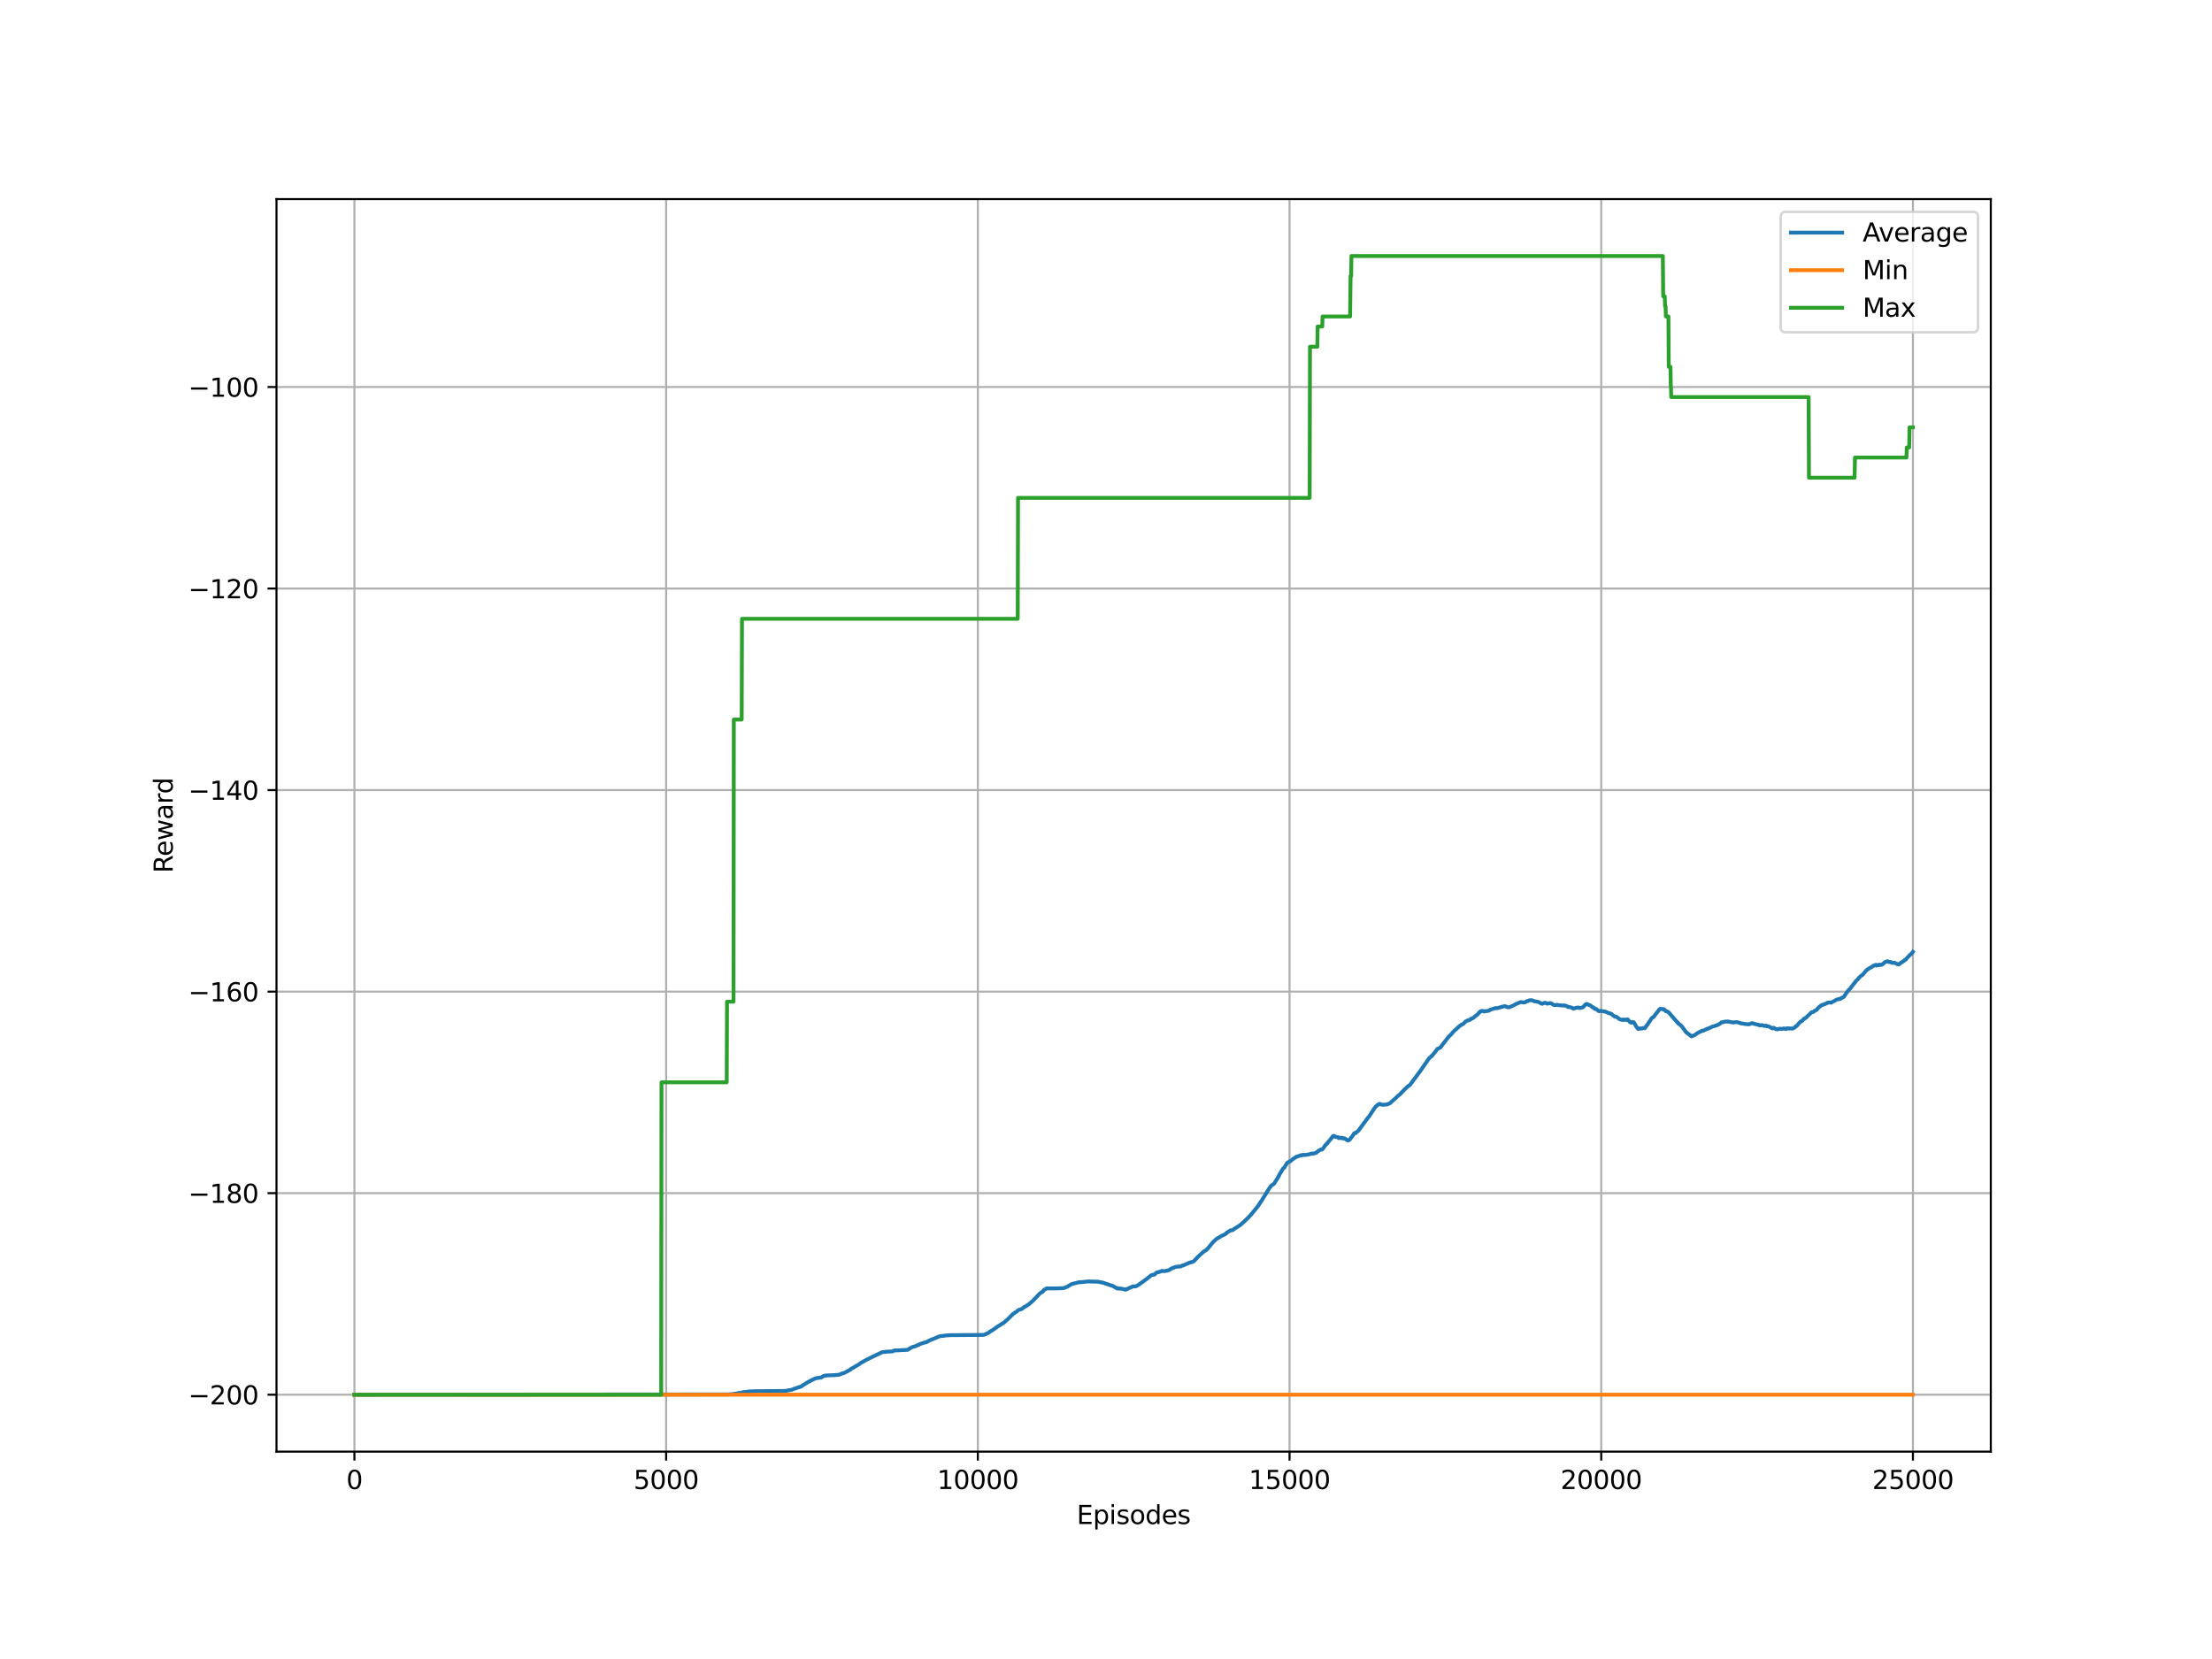 <?xml version="1.0" encoding="utf-8" standalone="no"?>
<!DOCTYPE svg PUBLIC "-//W3C//DTD SVG 1.1//EN"
  "http://www.w3.org/Graphics/SVG/1.1/DTD/svg11.dtd">
<svg xmlns:xlink="http://www.w3.org/1999/xlink" width="864pt" height="648pt" viewBox="0 0 864 648" xmlns="http://www.w3.org/2000/svg" version="1.1">
 <defs>
  <style type="text/css">*{stroke-linejoin: round; stroke-linecap: butt}</style>
 </defs>
 <g id="figure_1">
  <g id="patch_1">
   <path d="M 0 648 
L 864 648 
L 864 0 
L 0 0 
z
" style="fill: #ffffff"/>
  </g>
  <g id="axes_1">
   <g id="patch_2">
    <path d="M 108 567 
L 777.6 567 
L 777.6 77.76 
L 108 77.76 
z
" style="fill: #ffffff"/>
   </g>
   <g id="matplotlib.axis_1">
    <g id="xtick_1">
     <g id="line2d_1">
      <path d="M 138.436 567 
L 138.436 77.76 
" clip-path="url(#pa50f0a9730)" style="fill: none; stroke: #b0b0b0; stroke-width: 0.8; stroke-linecap: square"/>
     </g>
     <g id="line2d_2">
      <defs>
       <path id="m2ca35c71bc" d="M 0 0 
L 0 3.5 
" style="stroke: #000000; stroke-width: 0.8"/>
      </defs>
      <g>
       <use xlink:href="#m2ca35c71bc" x="138.436" y="567" style="stroke: #000000; stroke-width: 0.8"/>
      </g>
     </g>
     <g id="text_1">
      <!-- 0 -->
      <g transform="translate(135.255 581.598)scale(0.1 -0.1)">
       <defs>
        <path id="DejaVuSans-30" d="M 2034 4250 
Q 1547 4250 1301 3770 
Q 1056 3291 1056 2328 
Q 1056 1369 1301 889 
Q 1547 409 2034 409 
Q 2525 409 2770 889 
Q 3016 1369 3016 2328 
Q 3016 3291 2770 3770 
Q 2525 4250 2034 4250 
z
M 2034 4750 
Q 2819 4750 3233 4129 
Q 3647 3509 3647 2328 
Q 3647 1150 3233 529 
Q 2819 -91 2034 -91 
Q 1250 -91 836 529 
Q 422 1150 422 2328 
Q 422 3509 836 4129 
Q 1250 4750 2034 4750 
z
" transform="scale(0.016)"/>
       </defs>
       <use xlink:href="#DejaVuSans-30"/>
      </g>
     </g>
    </g>
    <g id="xtick_2">
     <g id="line2d_3">
      <path d="M 260.187 567 
L 260.187 77.76 
" clip-path="url(#pa50f0a9730)" style="fill: none; stroke: #b0b0b0; stroke-width: 0.8; stroke-linecap: square"/>
     </g>
     <g id="line2d_4">
      <g>
       <use xlink:href="#m2ca35c71bc" x="260.187" y="567" style="stroke: #000000; stroke-width: 0.8"/>
      </g>
     </g>
     <g id="text_2">
      <!-- 5000 -->
      <g transform="translate(247.462 581.598)scale(0.1 -0.1)">
       <defs>
        <path id="DejaVuSans-35" d="M 691 4666 
L 3169 4666 
L 3169 4134 
L 1269 4134 
L 1269 2991 
Q 1406 3038 1543 3061 
Q 1681 3084 1819 3084 
Q 2600 3084 3056 2656 
Q 3513 2228 3513 1497 
Q 3513 744 3044 326 
Q 2575 -91 1722 -91 
Q 1428 -91 1123 -41 
Q 819 9 494 109 
L 494 744 
Q 775 591 1075 516 
Q 1375 441 1709 441 
Q 2250 441 2565 725 
Q 2881 1009 2881 1497 
Q 2881 1984 2565 2268 
Q 2250 2553 1709 2553 
Q 1456 2553 1204 2497 
Q 953 2441 691 2322 
L 691 4666 
z
" transform="scale(0.016)"/>
       </defs>
       <use xlink:href="#DejaVuSans-35"/>
       <use xlink:href="#DejaVuSans-30" x="63.623"/>
       <use xlink:href="#DejaVuSans-30" x="127.246"/>
       <use xlink:href="#DejaVuSans-30" x="190.869"/>
      </g>
     </g>
    </g>
    <g id="xtick_3">
     <g id="line2d_5">
      <path d="M 381.937 567 
L 381.937 77.76 
" clip-path="url(#pa50f0a9730)" style="fill: none; stroke: #b0b0b0; stroke-width: 0.8; stroke-linecap: square"/>
     </g>
     <g id="line2d_6">
      <g>
       <use xlink:href="#m2ca35c71bc" x="381.937" y="567" style="stroke: #000000; stroke-width: 0.8"/>
      </g>
     </g>
     <g id="text_3">
      <!-- 10000 -->
      <g transform="translate(366.031 581.598)scale(0.1 -0.1)">
       <defs>
        <path id="DejaVuSans-31" d="M 794 531 
L 1825 531 
L 1825 4091 
L 703 3866 
L 703 4441 
L 1819 4666 
L 2450 4666 
L 2450 531 
L 3481 531 
L 3481 0 
L 794 0 
L 794 531 
z
" transform="scale(0.016)"/>
       </defs>
       <use xlink:href="#DejaVuSans-31"/>
       <use xlink:href="#DejaVuSans-30" x="63.623"/>
       <use xlink:href="#DejaVuSans-30" x="127.246"/>
       <use xlink:href="#DejaVuSans-30" x="190.869"/>
       <use xlink:href="#DejaVuSans-30" x="254.492"/>
      </g>
     </g>
    </g>
    <g id="xtick_4">
     <g id="line2d_7">
      <path d="M 503.687 567 
L 503.687 77.76 
" clip-path="url(#pa50f0a9730)" style="fill: none; stroke: #b0b0b0; stroke-width: 0.8; stroke-linecap: square"/>
     </g>
     <g id="line2d_8">
      <g>
       <use xlink:href="#m2ca35c71bc" x="503.687" y="567" style="stroke: #000000; stroke-width: 0.8"/>
      </g>
     </g>
     <g id="text_4">
      <!-- 15000 -->
      <g transform="translate(487.781 581.598)scale(0.1 -0.1)">
       <use xlink:href="#DejaVuSans-31"/>
       <use xlink:href="#DejaVuSans-35" x="63.623"/>
       <use xlink:href="#DejaVuSans-30" x="127.246"/>
       <use xlink:href="#DejaVuSans-30" x="190.869"/>
       <use xlink:href="#DejaVuSans-30" x="254.492"/>
      </g>
     </g>
    </g>
    <g id="xtick_5">
     <g id="line2d_9">
      <path d="M 625.438 567 
L 625.438 77.76 
" clip-path="url(#pa50f0a9730)" style="fill: none; stroke: #b0b0b0; stroke-width: 0.8; stroke-linecap: square"/>
     </g>
     <g id="line2d_10">
      <g>
       <use xlink:href="#m2ca35c71bc" x="625.438" y="567" style="stroke: #000000; stroke-width: 0.8"/>
      </g>
     </g>
     <g id="text_5">
      <!-- 20000 -->
      <g transform="translate(609.531 581.598)scale(0.1 -0.1)">
       <defs>
        <path id="DejaVuSans-32" d="M 1228 531 
L 3431 531 
L 3431 0 
L 469 0 
L 469 531 
Q 828 903 1448 1529 
Q 2069 2156 2228 2338 
Q 2531 2678 2651 2914 
Q 2772 3150 2772 3378 
Q 2772 3750 2511 3984 
Q 2250 4219 1831 4219 
Q 1534 4219 1204 4116 
Q 875 4013 500 3803 
L 500 4441 
Q 881 4594 1212 4672 
Q 1544 4750 1819 4750 
Q 2544 4750 2975 4387 
Q 3406 4025 3406 3419 
Q 3406 3131 3298 2873 
Q 3191 2616 2906 2266 
Q 2828 2175 2409 1742 
Q 1991 1309 1228 531 
z
" transform="scale(0.016)"/>
       </defs>
       <use xlink:href="#DejaVuSans-32"/>
       <use xlink:href="#DejaVuSans-30" x="63.623"/>
       <use xlink:href="#DejaVuSans-30" x="127.246"/>
       <use xlink:href="#DejaVuSans-30" x="190.869"/>
       <use xlink:href="#DejaVuSans-30" x="254.492"/>
      </g>
     </g>
    </g>
    <g id="xtick_6">
     <g id="line2d_11">
      <path d="M 747.188 567 
L 747.188 77.76 
" clip-path="url(#pa50f0a9730)" style="fill: none; stroke: #b0b0b0; stroke-width: 0.8; stroke-linecap: square"/>
     </g>
     <g id="line2d_12">
      <g>
       <use xlink:href="#m2ca35c71bc" x="747.188" y="567" style="stroke: #000000; stroke-width: 0.8"/>
      </g>
     </g>
     <g id="text_6">
      <!-- 25000 -->
      <g transform="translate(731.282 581.598)scale(0.1 -0.1)">
       <use xlink:href="#DejaVuSans-32"/>
       <use xlink:href="#DejaVuSans-35" x="63.623"/>
       <use xlink:href="#DejaVuSans-30" x="127.246"/>
       <use xlink:href="#DejaVuSans-30" x="190.869"/>
       <use xlink:href="#DejaVuSans-30" x="254.492"/>
      </g>
     </g>
    </g>
    <g id="text_7">
     <!-- Episodes -->
     <g transform="translate(420.558 595.277)scale(0.1 -0.1)">
      <defs>
       <path id="DejaVuSans-45" d="M 628 4666 
L 3578 4666 
L 3578 4134 
L 1259 4134 
L 1259 2753 
L 3481 2753 
L 3481 2222 
L 1259 2222 
L 1259 531 
L 3634 531 
L 3634 0 
L 628 0 
L 628 4666 
z
" transform="scale(0.016)"/>
       <path id="DejaVuSans-70" d="M 1159 525 
L 1159 -1331 
L 581 -1331 
L 581 3500 
L 1159 3500 
L 1159 2969 
Q 1341 3281 1617 3432 
Q 1894 3584 2278 3584 
Q 2916 3584 3314 3078 
Q 3713 2572 3713 1747 
Q 3713 922 3314 415 
Q 2916 -91 2278 -91 
Q 1894 -91 1617 61 
Q 1341 213 1159 525 
z
M 3116 1747 
Q 3116 2381 2855 2742 
Q 2594 3103 2138 3103 
Q 1681 3103 1420 2742 
Q 1159 2381 1159 1747 
Q 1159 1113 1420 752 
Q 1681 391 2138 391 
Q 2594 391 2855 752 
Q 3116 1113 3116 1747 
z
" transform="scale(0.016)"/>
       <path id="DejaVuSans-69" d="M 603 3500 
L 1178 3500 
L 1178 0 
L 603 0 
L 603 3500 
z
M 603 4863 
L 1178 4863 
L 1178 4134 
L 603 4134 
L 603 4863 
z
" transform="scale(0.016)"/>
       <path id="DejaVuSans-73" d="M 2834 3397 
L 2834 2853 
Q 2591 2978 2328 3040 
Q 2066 3103 1784 3103 
Q 1356 3103 1142 2972 
Q 928 2841 928 2578 
Q 928 2378 1081 2264 
Q 1234 2150 1697 2047 
L 1894 2003 
Q 2506 1872 2764 1633 
Q 3022 1394 3022 966 
Q 3022 478 2636 193 
Q 2250 -91 1575 -91 
Q 1294 -91 989 -36 
Q 684 19 347 128 
L 347 722 
Q 666 556 975 473 
Q 1284 391 1588 391 
Q 1994 391 2212 530 
Q 2431 669 2431 922 
Q 2431 1156 2273 1281 
Q 2116 1406 1581 1522 
L 1381 1569 
Q 847 1681 609 1914 
Q 372 2147 372 2553 
Q 372 3047 722 3315 
Q 1072 3584 1716 3584 
Q 2034 3584 2315 3537 
Q 2597 3491 2834 3397 
z
" transform="scale(0.016)"/>
       <path id="DejaVuSans-6f" d="M 1959 3097 
Q 1497 3097 1228 2736 
Q 959 2375 959 1747 
Q 959 1119 1226 758 
Q 1494 397 1959 397 
Q 2419 397 2687 759 
Q 2956 1122 2956 1747 
Q 2956 2369 2687 2733 
Q 2419 3097 1959 3097 
z
M 1959 3584 
Q 2709 3584 3137 3096 
Q 3566 2609 3566 1747 
Q 3566 888 3137 398 
Q 2709 -91 1959 -91 
Q 1206 -91 779 398 
Q 353 888 353 1747 
Q 353 2609 779 3096 
Q 1206 3584 1959 3584 
z
" transform="scale(0.016)"/>
       <path id="DejaVuSans-64" d="M 2906 2969 
L 2906 4863 
L 3481 4863 
L 3481 0 
L 2906 0 
L 2906 525 
Q 2725 213 2448 61 
Q 2172 -91 1784 -91 
Q 1150 -91 751 415 
Q 353 922 353 1747 
Q 353 2572 751 3078 
Q 1150 3584 1784 3584 
Q 2172 3584 2448 3432 
Q 2725 3281 2906 2969 
z
M 947 1747 
Q 947 1113 1208 752 
Q 1469 391 1925 391 
Q 2381 391 2643 752 
Q 2906 1113 2906 1747 
Q 2906 2381 2643 2742 
Q 2381 3103 1925 3103 
Q 1469 3103 1208 2742 
Q 947 2381 947 1747 
z
" transform="scale(0.016)"/>
       <path id="DejaVuSans-65" d="M 3597 1894 
L 3597 1613 
L 953 1613 
Q 991 1019 1311 708 
Q 1631 397 2203 397 
Q 2534 397 2845 478 
Q 3156 559 3463 722 
L 3463 178 
Q 3153 47 2828 -22 
Q 2503 -91 2169 -91 
Q 1331 -91 842 396 
Q 353 884 353 1716 
Q 353 2575 817 3079 
Q 1281 3584 2069 3584 
Q 2775 3584 3186 3129 
Q 3597 2675 3597 1894 
z
M 3022 2063 
Q 3016 2534 2758 2815 
Q 2500 3097 2075 3097 
Q 1594 3097 1305 2825 
Q 1016 2553 972 2059 
L 3022 2063 
z
" transform="scale(0.016)"/>
      </defs>
      <use xlink:href="#DejaVuSans-45"/>
      <use xlink:href="#DejaVuSans-70" x="63.184"/>
      <use xlink:href="#DejaVuSans-69" x="126.66"/>
      <use xlink:href="#DejaVuSans-73" x="154.443"/>
      <use xlink:href="#DejaVuSans-6f" x="206.543"/>
      <use xlink:href="#DejaVuSans-64" x="267.725"/>
      <use xlink:href="#DejaVuSans-65" x="331.201"/>
      <use xlink:href="#DejaVuSans-73" x="392.725"/>
     </g>
    </g>
   </g>
   <g id="matplotlib.axis_2">
    <g id="ytick_1">
     <g id="line2d_13">
      <path d="M 108 544.762 
L 777.6 544.762 
" clip-path="url(#pa50f0a9730)" style="fill: none; stroke: #b0b0b0; stroke-width: 0.8; stroke-linecap: square"/>
     </g>
     <g id="line2d_14">
      <defs>
       <path id="m32d22eb189" d="M 0 0 
L -3.5 0 
" style="stroke: #000000; stroke-width: 0.8"/>
      </defs>
      <g>
       <use xlink:href="#m32d22eb189" x="108" y="544.762" style="stroke: #000000; stroke-width: 0.8"/>
      </g>
     </g>
     <g id="text_8">
      <!-- −200 -->
      <g transform="translate(73.533 548.561)scale(0.1 -0.1)">
       <defs>
        <path id="DejaVuSans-2212" d="M 678 2272 
L 4684 2272 
L 4684 1741 
L 678 1741 
L 678 2272 
z
" transform="scale(0.016)"/>
       </defs>
       <use xlink:href="#DejaVuSans-2212"/>
       <use xlink:href="#DejaVuSans-32" x="83.789"/>
       <use xlink:href="#DejaVuSans-30" x="147.412"/>
       <use xlink:href="#DejaVuSans-30" x="211.035"/>
      </g>
     </g>
    </g>
    <g id="ytick_2">
     <g id="line2d_15">
      <path d="M 108 466.043 
L 777.6 466.043 
" clip-path="url(#pa50f0a9730)" style="fill: none; stroke: #b0b0b0; stroke-width: 0.8; stroke-linecap: square"/>
     </g>
     <g id="line2d_16">
      <g>
       <use xlink:href="#m32d22eb189" x="108" y="466.043" style="stroke: #000000; stroke-width: 0.8"/>
      </g>
     </g>
     <g id="text_9">
      <!-- −180 -->
      <g transform="translate(73.533 469.842)scale(0.1 -0.1)">
       <defs>
        <path id="DejaVuSans-38" d="M 2034 2216 
Q 1584 2216 1326 1975 
Q 1069 1734 1069 1313 
Q 1069 891 1326 650 
Q 1584 409 2034 409 
Q 2484 409 2743 651 
Q 3003 894 3003 1313 
Q 3003 1734 2745 1975 
Q 2488 2216 2034 2216 
z
M 1403 2484 
Q 997 2584 770 2862 
Q 544 3141 544 3541 
Q 544 4100 942 4425 
Q 1341 4750 2034 4750 
Q 2731 4750 3128 4425 
Q 3525 4100 3525 3541 
Q 3525 3141 3298 2862 
Q 3072 2584 2669 2484 
Q 3125 2378 3379 2068 
Q 3634 1759 3634 1313 
Q 3634 634 3220 271 
Q 2806 -91 2034 -91 
Q 1263 -91 848 271 
Q 434 634 434 1313 
Q 434 1759 690 2068 
Q 947 2378 1403 2484 
z
M 1172 3481 
Q 1172 3119 1398 2916 
Q 1625 2713 2034 2713 
Q 2441 2713 2670 2916 
Q 2900 3119 2900 3481 
Q 2900 3844 2670 4047 
Q 2441 4250 2034 4250 
Q 1625 4250 1398 4047 
Q 1172 3844 1172 3481 
z
" transform="scale(0.016)"/>
       </defs>
       <use xlink:href="#DejaVuSans-2212"/>
       <use xlink:href="#DejaVuSans-31" x="83.789"/>
       <use xlink:href="#DejaVuSans-38" x="147.412"/>
       <use xlink:href="#DejaVuSans-30" x="211.035"/>
      </g>
     </g>
    </g>
    <g id="ytick_3">
     <g id="line2d_17">
      <path d="M 108 387.323 
L 777.6 387.323 
" clip-path="url(#pa50f0a9730)" style="fill: none; stroke: #b0b0b0; stroke-width: 0.8; stroke-linecap: square"/>
     </g>
     <g id="line2d_18">
      <g>
       <use xlink:href="#m32d22eb189" x="108" y="387.323" style="stroke: #000000; stroke-width: 0.8"/>
      </g>
     </g>
     <g id="text_10">
      <!-- −160 -->
      <g transform="translate(73.533 391.123)scale(0.1 -0.1)">
       <defs>
        <path id="DejaVuSans-36" d="M 2113 2584 
Q 1688 2584 1439 2293 
Q 1191 2003 1191 1497 
Q 1191 994 1439 701 
Q 1688 409 2113 409 
Q 2538 409 2786 701 
Q 3034 994 3034 1497 
Q 3034 2003 2786 2293 
Q 2538 2584 2113 2584 
z
M 3366 4563 
L 3366 3988 
Q 3128 4100 2886 4159 
Q 2644 4219 2406 4219 
Q 1781 4219 1451 3797 
Q 1122 3375 1075 2522 
Q 1259 2794 1537 2939 
Q 1816 3084 2150 3084 
Q 2853 3084 3261 2657 
Q 3669 2231 3669 1497 
Q 3669 778 3244 343 
Q 2819 -91 2113 -91 
Q 1303 -91 875 529 
Q 447 1150 447 2328 
Q 447 3434 972 4092 
Q 1497 4750 2381 4750 
Q 2619 4750 2861 4703 
Q 3103 4656 3366 4563 
z
" transform="scale(0.016)"/>
       </defs>
       <use xlink:href="#DejaVuSans-2212"/>
       <use xlink:href="#DejaVuSans-31" x="83.789"/>
       <use xlink:href="#DejaVuSans-36" x="147.412"/>
       <use xlink:href="#DejaVuSans-30" x="211.035"/>
      </g>
     </g>
    </g>
    <g id="ytick_4">
     <g id="line2d_19">
      <path d="M 108 308.604 
L 777.6 308.604 
" clip-path="url(#pa50f0a9730)" style="fill: none; stroke: #b0b0b0; stroke-width: 0.8; stroke-linecap: square"/>
     </g>
     <g id="line2d_20">
      <g>
       <use xlink:href="#m32d22eb189" x="108" y="308.604" style="stroke: #000000; stroke-width: 0.8"/>
      </g>
     </g>
     <g id="text_11">
      <!-- −140 -->
      <g transform="translate(73.533 312.403)scale(0.1 -0.1)">
       <defs>
        <path id="DejaVuSans-34" d="M 2419 4116 
L 825 1625 
L 2419 1625 
L 2419 4116 
z
M 2253 4666 
L 3047 4666 
L 3047 1625 
L 3713 1625 
L 3713 1100 
L 3047 1100 
L 3047 0 
L 2419 0 
L 2419 1100 
L 313 1100 
L 313 1709 
L 2253 4666 
z
" transform="scale(0.016)"/>
       </defs>
       <use xlink:href="#DejaVuSans-2212"/>
       <use xlink:href="#DejaVuSans-31" x="83.789"/>
       <use xlink:href="#DejaVuSans-34" x="147.412"/>
       <use xlink:href="#DejaVuSans-30" x="211.035"/>
      </g>
     </g>
    </g>
    <g id="ytick_5">
     <g id="line2d_21">
      <path d="M 108 229.885 
L 777.6 229.885 
" clip-path="url(#pa50f0a9730)" style="fill: none; stroke: #b0b0b0; stroke-width: 0.8; stroke-linecap: square"/>
     </g>
     <g id="line2d_22">
      <g>
       <use xlink:href="#m32d22eb189" x="108" y="229.885" style="stroke: #000000; stroke-width: 0.8"/>
      </g>
     </g>
     <g id="text_12">
      <!-- −120 -->
      <g transform="translate(73.533 233.684)scale(0.1 -0.1)">
       <use xlink:href="#DejaVuSans-2212"/>
       <use xlink:href="#DejaVuSans-31" x="83.789"/>
       <use xlink:href="#DejaVuSans-32" x="147.412"/>
       <use xlink:href="#DejaVuSans-30" x="211.035"/>
      </g>
     </g>
    </g>
    <g id="ytick_6">
     <g id="line2d_23">
      <path d="M 108 151.166 
L 777.6 151.166 
" clip-path="url(#pa50f0a9730)" style="fill: none; stroke: #b0b0b0; stroke-width: 0.8; stroke-linecap: square"/>
     </g>
     <g id="line2d_24">
      <g>
       <use xlink:href="#m32d22eb189" x="108" y="151.166" style="stroke: #000000; stroke-width: 0.8"/>
      </g>
     </g>
     <g id="text_13">
      <!-- −100 -->
      <g transform="translate(73.533 154.965)scale(0.1 -0.1)">
       <use xlink:href="#DejaVuSans-2212"/>
       <use xlink:href="#DejaVuSans-31" x="83.789"/>
       <use xlink:href="#DejaVuSans-30" x="147.412"/>
       <use xlink:href="#DejaVuSans-30" x="211.035"/>
      </g>
     </g>
    </g>
    <g id="text_14">
     <!-- Reward -->
     <g transform="translate(67.453 341.001)rotate(-90)scale(0.1 -0.1)">
      <defs>
       <path id="DejaVuSans-52" d="M 2841 2188 
Q 3044 2119 3236 1894 
Q 3428 1669 3622 1275 
L 4263 0 
L 3584 0 
L 2988 1197 
Q 2756 1666 2539 1819 
Q 2322 1972 1947 1972 
L 1259 1972 
L 1259 0 
L 628 0 
L 628 4666 
L 2053 4666 
Q 2853 4666 3247 4331 
Q 3641 3997 3641 3322 
Q 3641 2881 3436 2590 
Q 3231 2300 2841 2188 
z
M 1259 4147 
L 1259 2491 
L 2053 2491 
Q 2509 2491 2742 2702 
Q 2975 2913 2975 3322 
Q 2975 3731 2742 3939 
Q 2509 4147 2053 4147 
L 1259 4147 
z
" transform="scale(0.016)"/>
       <path id="DejaVuSans-77" d="M 269 3500 
L 844 3500 
L 1563 769 
L 2278 3500 
L 2956 3500 
L 3675 769 
L 4391 3500 
L 4966 3500 
L 4050 0 
L 3372 0 
L 2619 2869 
L 1863 0 
L 1184 0 
L 269 3500 
z
" transform="scale(0.016)"/>
       <path id="DejaVuSans-61" d="M 2194 1759 
Q 1497 1759 1228 1600 
Q 959 1441 959 1056 
Q 959 750 1161 570 
Q 1363 391 1709 391 
Q 2188 391 2477 730 
Q 2766 1069 2766 1631 
L 2766 1759 
L 2194 1759 
z
M 3341 1997 
L 3341 0 
L 2766 0 
L 2766 531 
Q 2569 213 2275 61 
Q 1981 -91 1556 -91 
Q 1019 -91 701 211 
Q 384 513 384 1019 
Q 384 1609 779 1909 
Q 1175 2209 1959 2209 
L 2766 2209 
L 2766 2266 
Q 2766 2663 2505 2880 
Q 2244 3097 1772 3097 
Q 1472 3097 1187 3025 
Q 903 2953 641 2809 
L 641 3341 
Q 956 3463 1253 3523 
Q 1550 3584 1831 3584 
Q 2591 3584 2966 3190 
Q 3341 2797 3341 1997 
z
" transform="scale(0.016)"/>
       <path id="DejaVuSans-72" d="M 2631 2963 
Q 2534 3019 2420 3045 
Q 2306 3072 2169 3072 
Q 1681 3072 1420 2755 
Q 1159 2438 1159 1844 
L 1159 0 
L 581 0 
L 581 3500 
L 1159 3500 
L 1159 2956 
Q 1341 3275 1631 3429 
Q 1922 3584 2338 3584 
Q 2397 3584 2469 3576 
Q 2541 3569 2628 3553 
L 2631 2963 
z
" transform="scale(0.016)"/>
      </defs>
      <use xlink:href="#DejaVuSans-52"/>
      <use xlink:href="#DejaVuSans-65" x="64.982"/>
      <use xlink:href="#DejaVuSans-77" x="126.506"/>
      <use xlink:href="#DejaVuSans-61" x="208.293"/>
      <use xlink:href="#DejaVuSans-72" x="269.572"/>
      <use xlink:href="#DejaVuSans-64" x="308.936"/>
     </g>
    </g>
   </g>
   <g id="line2d_25">
    <path d="M 138.436 544.762 
L 284.634 544.655 
L 284.78 544.624 
L 286.509 544.517 
L 286.655 544.422 
L 287.727 544.329 
L 287.921 544.249 
L 288.287 544.156 
L 288.481 544.112 
L 289.626 544.019 
L 289.967 543.831 
L 290.624 543.746 
L 290.795 543.718 
L 292.037 543.615 
L 292.28 543.52 
L 294.277 543.417 
L 294.569 543.406 
L 306.379 543.307 
L 306.549 543.283 
L 307.45 543.184 
L 307.694 543.084 
L 308.57 542.973 
L 308.765 542.915 
L 309.276 542.826 
L 309.496 542.741 
L 309.739 542.636 
L 310.007 542.505 
L 310.372 542.398 
L 310.591 542.342 
L 311.127 542.17 
L 311.322 542.097 
L 311.468 542.013 
L 311.663 541.948 
L 312.125 541.8 
L 312.271 541.77 
L 312.661 541.667 
L 312.929 541.549 
L 313.099 541.441 
L 313.854 540.917 
L 314.049 540.814 
L 314.317 540.626 
L 314.463 540.542 
L 314.731 540.378 
L 314.926 540.291 
L 315.218 540.055 
L 315.388 539.962 
L 315.705 539.766 
L 315.973 539.666 
L 316.241 539.503 
L 316.508 539.397 
L 316.874 539.177 
L 316.995 539.078 
L 317.239 538.975 
L 317.482 538.89 
L 317.726 538.76 
L 318.7 538.316 
L 319.698 538.208 
L 319.893 538.156 
L 320.77 538.052 
L 321.038 537.87 
L 321.938 537.361 
L 322.839 537.258 
L 323.01 537.234 
L 326.005 537.126 
L 326.151 537.097 
L 327.49 537.004 
L 327.661 536.963 
L 328.075 536.855 
L 328.83 536.535 
L 329.097 536.381 
L 329.657 536.293 
L 329.852 536.204 
L 330.096 536.109 
L 330.583 535.782 
L 330.899 535.675 
L 331.411 535.393 
L 331.776 535.131 
L 332.019 535.039 
L 332.579 534.561 
L 332.945 534.415 
L 333.164 534.295 
L 333.31 534.208 
L 333.651 534 
L 333.894 533.86 
L 334.211 533.621 
L 334.479 533.522 
L 335.014 533.174 
L 335.234 533.072 
L 335.453 532.955 
L 335.769 532.736 
L 336.11 532.432 
L 336.232 532.345 
L 336.573 532.125 
L 336.938 532.021 
L 337.401 531.686 
L 337.644 531.589 
L 338.107 531.306 
L 338.326 531.18 
L 339.836 530.428 
L 343.975 528.445 
L 344.292 528.277 
L 344.633 528.172 
L 344.828 528.114 
L 345.923 528.016 
L 346.094 527.964 
L 348.626 527.864 
L 348.943 527.667 
L 349.064 527.558 
L 349.235 527.499 
L 351.719 527.396 
L 351.889 527.367 
L 354.421 527.256 
L 354.641 527.176 
L 355.298 526.734 
L 355.542 526.63 
L 355.882 526.379 
L 356.102 526.29 
L 356.345 526.166 
L 356.759 526.059 
L 356.954 525.988 
L 357.343 525.895 
L 357.514 525.843 
L 357.733 525.762 
L 357.879 525.694 
L 358.269 525.47 
L 358.683 525.367 
L 359.048 525.11 
L 359.316 524.977 
L 359.681 524.867 
L 359.876 524.798 
L 360.168 524.696 
L 361.045 524.414 
L 361.726 524.303 
L 362.481 523.882 
L 362.725 523.748 
L 362.92 523.66 
L 363.187 523.526 
L 363.407 523.444 
L 363.65 523.294 
L 363.869 523.187 
L 364.405 523.058 
L 364.575 522.947 
L 365.452 522.607 
L 365.744 522.496 
L 366.475 522.137 
L 366.645 522.072 
L 367.059 521.965 
L 367.327 521.886 
L 367.863 521.841 
L 368.861 521.732 
L 369.129 521.643 
L 370.809 521.54 
L 370.979 521.514 
L 384.153 521.406 
L 384.981 521.144 
L 385.151 521.008 
L 385.419 520.926 
L 385.711 520.728 
L 386.003 520.63 
L 386.223 520.512 
L 386.783 520.038 
L 387.245 519.82 
L 387.684 519.544 
L 388.098 519.254 
L 388.292 519.126 
L 388.585 518.946 
L 388.779 518.792 
L 389.242 518.444 
L 389.437 518.306 
L 389.778 518.029 
L 390.167 517.871 
L 390.435 517.675 
L 390.606 517.59 
L 390.947 517.33 
L 391.093 517.255 
L 391.336 517.067 
L 391.75 516.865 
L 392.115 516.613 
L 392.261 516.516 
L 392.773 515.992 
L 392.895 515.899 
L 393.308 515.573 
L 393.455 515.457 
L 395.768 513.143 
L 396.011 513.054 
L 396.523 512.618 
L 396.742 512.518 
L 396.985 512.385 
L 397.083 512.316 
L 397.253 512.211 
L 397.643 511.794 
L 397.813 511.708 
L 398.032 511.604 
L 398.471 511.5 
L 398.641 511.42 
L 398.933 511.341 
L 399.104 511.231 
L 399.347 511.122 
L 399.761 510.717 
L 399.956 510.636 
L 400.151 510.443 
L 400.394 510.341 
L 400.638 510.244 
L 401.636 509.573 
L 401.831 509.48 
L 402.805 508.626 
L 402.975 508.468 
L 403.268 508.235 
L 403.389 508.138 
L 403.56 507.953 
L 403.706 507.783 
L 404.558 506.909 
L 404.656 506.822 
L 405.8 505.574 
L 405.971 505.423 
L 406.141 505.259 
L 406.263 505.119 
L 406.677 504.842 
L 406.798 504.825 
L 407.285 504.538 
L 407.602 504.051 
L 407.651 503.995 
L 407.821 503.817 
L 407.967 503.724 
L 408.211 503.6 
L 408.479 503.5 
L 408.771 503.241 
L 411.474 503.244 
L 411.644 503.3 
L 411.815 503.255 
L 411.936 503.26 
L 412.082 503.213 
L 412.472 503.263 
L 412.74 503.25 
L 415.467 503.142 
L 416.928 502.564 
L 417.342 502.294 
L 418.243 501.752 
L 418.389 501.661 
L 418.633 501.565 
L 418.998 501.462 
L 419.217 501.413 
L 419.582 501.302 
L 420.118 501.163 
L 420.532 501.073 
L 420.727 501.006 
L 421.141 500.905 
L 421.433 500.841 
L 423.113 500.733 
L 423.819 500.64 
L 424.842 500.541 
L 425.061 500.526 
L 428.981 500.629 
L 429.176 500.68 
L 429.541 500.788 
L 429.736 500.832 
L 430.442 500.919 
L 430.613 500.974 
L 431.124 501.099 
L 431.319 501.153 
L 431.514 501.254 
L 431.83 501.36 
L 432.122 501.466 
L 432.342 501.522 
L 432.877 501.69 
L 433.072 501.762 
L 433.218 501.846 
L 433.413 501.911 
L 433.876 502.059 
L 434.022 502.09 
L 434.411 502.185 
L 434.679 502.302 
L 434.85 502.409 
L 436.481 503.331 
L 436.652 503.24 
L 437.26 503.348 
L 437.358 503.4 
L 437.382 503.363 
L 437.601 503.248 
L 437.991 503.359 
L 438.794 503.514 
L 439.014 503.591 
L 439.525 503.746 
L 439.695 503.745 
L 439.89 503.535 
L 440.158 503.55 
L 440.353 503.502 
L 441.059 503.071 
L 441.546 502.931 
L 441.716 502.804 
L 442.033 502.712 
L 442.179 502.575 
L 442.301 502.569 
L 442.423 502.496 
L 442.52 502.439 
L 442.544 502.462 
L 442.617 502.496 
L 442.642 502.445 
L 443.08 502.445 
L 443.543 502.473 
L 443.786 502.353 
L 443.908 502.311 
L 444.273 502.101 
L 444.614 501.906 
L 444.809 501.793 
L 445.272 501.428 
L 445.734 501.1 
L 446.343 500.696 
L 446.757 500.37 
L 447.049 500.144 
L 447.633 499.739 
L 447.999 499.467 
L 448.656 498.922 
L 448.802 498.829 
L 449.119 498.564 
L 449.508 498.195 
L 449.703 498.145 
L 449.995 498.044 
L 450.336 497.918 
L 450.702 497.895 
L 450.848 497.884 
L 451.018 497.804 
L 451.262 497.478 
L 451.822 497.046 
L 451.895 497.072 
L 451.919 497.047 
L 452.138 496.946 
L 452.674 496.875 
L 452.844 496.75 
L 452.869 496.778 
L 453.697 496.49 
L 453.891 496.384 
L 454.062 496.428 
L 454.719 496.505 
L 455.474 496.39 
L 455.62 496.353 
L 456.132 496.202 
L 456.302 496.153 
L 456.424 496.136 
L 456.716 496.053 
L 456.984 495.862 
L 457.057 495.81 
L 457.203 495.683 
L 457.325 495.637 
L 457.52 495.454 
L 457.641 495.481 
L 457.861 495.392 
L 457.958 495.311 
L 458.055 495.255 
L 458.08 495.275 
L 459.175 494.832 
L 460.734 494.672 
L 460.929 494.726 
L 461.367 494.571 
L 461.878 494.262 
L 462.024 494.285 
L 462.122 494.269 
L 462.146 494.293 
L 462.268 494.26 
L 463.12 493.825 
L 463.339 493.738 
L 463.778 493.619 
L 464.045 493.436 
L 464.24 493.357 
L 464.484 493.234 
L 464.63 493.218 
L 464.849 493.124 
L 465.166 493.042 
L 465.36 492.966 
L 465.506 492.938 
L 465.628 492.959 
L 465.847 492.855 
L 466.042 492.769 
L 466.237 492.642 
L 466.334 492.588 
L 467.795 491.051 
L 468.672 490.204 
L 469.329 489.597 
L 469.475 489.491 
L 470.206 488.809 
L 470.571 488.615 
L 470.717 488.549 
L 471.107 488.307 
L 471.643 487.785 
L 472.13 487.235 
L 473.42 485.624 
L 473.566 485.47 
L 474.126 484.85 
L 474.443 484.62 
L 475.003 484.028 
L 475.271 483.878 
L 475.563 483.632 
L 475.855 483.523 
L 477.073 482.771 
L 477.194 482.711 
L 477.365 482.63 
L 478.339 482.181 
L 478.509 482.101 
L 478.558 482.092 
L 478.582 482.055 
L 479.483 481.259 
L 479.508 481.311 
L 480.652 480.553 
L 480.798 480.569 
L 481.407 480.503 
L 481.577 480.405 
L 481.967 480.102 
L 482.259 479.919 
L 482.503 479.737 
L 483.136 479.31 
L 483.306 479.238 
L 483.477 479.138 
L 484.475 478.464 
L 484.816 478.15 
L 484.938 478.029 
L 485.23 477.774 
L 485.352 477.713 
L 485.547 477.512 
L 485.741 477.37 
L 487.129 476.02 
L 487.543 475.583 
L 487.689 475.527 
L 487.933 475.216 
L 488.322 474.788 
L 488.542 474.557 
L 491.196 471.329 
L 491.439 470.996 
L 492.438 469.432 
L 492.584 469.309 
L 495.36 464.801 
L 496.114 463.657 
L 496.699 462.971 
L 496.918 462.838 
L 497.162 462.735 
L 497.575 462.357 
L 497.722 462.261 
L 498.062 461.678 
L 498.379 461.181 
L 498.696 460.703 
L 499.085 460.064 
L 499.402 459.522 
L 500.035 458.275 
L 500.157 458.135 
L 500.619 457.312 
L 500.741 457.183 
L 501.179 456.397 
L 501.447 456.277 
L 501.666 456.056 
L 501.788 455.864 
L 502.202 455.101 
L 502.324 454.963 
L 502.689 454.273 
L 503.687 453.636 
L 504.004 453.529 
L 504.393 453.244 
L 504.856 452.84 
L 505.27 452.556 
L 505.514 452.379 
L 505.708 452.275 
L 506.001 452.051 
L 506.171 451.979 
L 506.341 451.891 
L 506.561 451.727 
L 506.585 451.753 
L 507.072 451.64 
L 507.267 451.539 
L 507.876 451.376 
L 508.022 451.227 
L 508.046 451.25 
L 508.265 451.218 
L 508.46 451.31 
L 508.484 451.28 
L 508.825 451.11 
L 508.971 451.082 
L 509.117 451.078 
L 509.19 451.069 
L 509.215 451.088 
L 509.507 451.15 
L 509.629 451.155 
L 511.09 450.937 
L 511.82 450.709 
L 511.991 450.667 
L 512.21 450.673 
L 512.332 450.662 
L 512.453 450.557 
L 512.624 450.515 
L 512.843 450.597 
L 513.013 450.584 
L 513.184 450.559 
L 513.354 450.533 
L 513.525 450.42 
L 514.085 450.301 
L 514.328 450.024 
L 515.57 449.146 
L 515.595 449.18 
L 515.765 449.113 
L 515.984 448.987 
L 516.155 449.053 
L 516.471 448.961 
L 517.031 448.257 
L 517.153 448.057 
L 517.299 447.804 
L 517.348 447.821 
L 517.591 447.405 
L 517.664 447.386 
L 517.932 447.015 
L 518.054 446.951 
L 518.224 446.723 
L 518.249 446.751 
L 518.419 446.639 
L 518.443 446.658 
L 518.492 446.564 
L 518.663 446.271 
L 518.906 445.922 
L 519.637 445.122 
L 519.856 444.765 
L 519.88 444.796 
L 519.953 444.711 
L 520.44 444.008 
L 520.562 443.954 
L 520.659 443.764 
L 520.781 443.713 
L 520.976 443.796 
L 521 443.756 
L 521.049 443.66 
L 521.098 443.723 
L 521.439 444 
L 521.536 444.034 
L 521.56 444.006 
L 521.706 443.951 
L 521.731 444.006 
L 521.877 444.108 
L 522.096 444.171 
L 522.242 444.166 
L 522.51 444.186 
L 522.559 444.176 
L 522.583 444.238 
L 522.924 444.496 
L 523.046 444.571 
L 523.46 444.414 
L 523.557 444.359 
L 523.581 444.398 
L 523.8 444.517 
L 523.922 444.451 
L 524.117 444.58 
L 524.263 444.397 
L 524.287 444.429 
L 524.848 444.752 
L 524.994 444.614 
L 525.018 444.627 
L 525.14 444.631 
L 525.31 444.766 
L 525.408 444.83 
L 525.578 444.908 
L 525.675 444.898 
L 525.846 445.134 
L 525.87 445.117 
L 526.333 445.434 
L 526.674 445.487 
L 526.869 445.261 
L 527.258 445.024 
L 527.283 445.062 
L 527.331 444.98 
L 527.672 444.445 
L 528.354 443.65 
L 528.89 442.696 
L 529.206 442.615 
L 529.255 442.534 
L 529.328 442.608 
L 529.498 442.626 
L 529.693 442.364 
L 530.253 441.905 
L 530.448 441.805 
L 534.441 436.414 
L 534.563 436.356 
L 534.782 436.037 
L 535.075 435.636 
L 535.464 434.997 
L 535.854 434.369 
L 535.951 434.254 
L 536.95 432.731 
L 537.023 432.688 
L 537.363 432.198 
L 537.802 431.848 
L 537.924 431.754 
L 538.216 431.447 
L 538.411 431.472 
L 538.654 431.261 
L 538.751 431.29 
L 538.873 431.157 
L 538.898 431.18 
L 539.311 431.295 
L 539.677 431.483 
L 539.872 431.519 
L 541.649 431.42 
L 541.941 431.311 
L 542.063 431.282 
L 542.526 431.078 
L 542.647 431.027 
L 542.988 430.861 
L 543.427 430.445 
L 544.474 429.499 
L 544.839 429.197 
L 544.936 429.118 
L 545.399 428.66 
L 545.545 428.515 
L 545.935 428.124 
L 546.811 427.458 
L 547.785 426.395 
L 547.883 426.287 
L 548.224 425.969 
L 548.735 425.433 
L 548.857 425.336 
L 549.271 424.948 
L 549.904 424.321 
L 550.123 424.215 
L 550.415 423.979 
L 550.659 423.808 
L 550.756 423.71 
L 554.579 418.586 
L 557.866 413.832 
L 558.329 413.254 
L 558.645 412.992 
L 558.962 412.653 
L 559.059 412.569 
L 559.132 412.484 
L 559.181 412.543 
L 559.254 412.548 
L 559.279 412.52 
L 559.546 412.084 
L 559.571 412.103 
L 560.106 411.404 
L 560.131 411.43 
L 560.179 411.329 
L 560.204 411.354 
L 561.519 409.63 
L 561.543 409.688 
L 561.64 409.635 
L 562.517 409.199 
L 562.614 409.146 
L 563.808 407.553 
L 563.978 407.382 
L 564.246 406.993 
L 565.05 405.984 
L 565.342 405.548 
L 565.439 405.488 
L 565.683 405.139 
L 566.535 404.261 
L 566.705 404.131 
L 566.924 403.876 
L 567.728 402.941 
L 567.874 402.774 
L 568.946 401.844 
L 569.019 401.749 
L 569.335 401.464 
L 570.139 400.73 
L 570.431 400.558 
L 570.674 400.435 
L 570.747 400.339 
L 571.527 399.908 
L 571.648 399.861 
L 571.746 399.75 
L 572.135 399.314 
L 572.16 399.331 
L 572.208 399.241 
L 572.403 399.023 
L 573.036 398.667 
L 573.596 398.475 
L 573.718 398.475 
L 573.84 398.524 
L 574.01 398.393 
L 574.473 398.002 
L 574.692 398.012 
L 574.814 397.823 
L 574.863 397.852 
L 575.179 397.707 
L 575.228 397.725 
L 575.277 397.664 
L 575.447 397.526 
L 575.666 397.444 
L 575.861 397.215 
L 576.153 396.963 
L 576.372 396.816 
L 577.371 396.034 
L 577.858 395.312 
L 577.955 395.354 
L 577.979 395.313 
L 578.442 394.939 
L 578.637 394.905 
L 578.661 394.836 
L 578.734 394.92 
L 579.489 394.921 
L 579.684 395.095 
L 579.733 395.122 
L 579.757 395.072 
L 579.879 394.928 
L 579.903 394.985 
L 580.414 394.947 
L 581.315 394.833 
L 581.51 394.764 
L 581.705 394.666 
L 581.924 394.51 
L 582.046 394.458 
L 582.216 394.337 
L 582.314 394.365 
L 582.338 394.333 
L 583.093 394.062 
L 583.215 394.022 
L 583.507 393.996 
L 583.677 393.877 
L 584.018 393.804 
L 584.213 393.752 
L 584.286 393.74 
L 584.31 393.765 
L 584.505 393.812 
L 584.944 393.721 
L 585.017 393.789 
L 585.065 393.713 
L 585.309 393.625 
L 586.112 393.454 
L 586.405 393.29 
L 586.526 393.283 
L 586.892 393.234 
L 587.379 393.045 
L 587.476 393.068 
L 587.5 393.033 
L 588.085 393.053 
L 588.377 393.19 
L 588.523 393.262 
L 588.742 393.419 
L 589.278 393.445 
L 589.424 393.384 
L 589.57 393.393 
L 589.911 393.275 
L 590.714 392.931 
L 590.934 392.822 
L 591.518 392.509 
L 591.737 392.403 
L 592.078 392.187 
L 594.002 391.408 
L 594.148 391.416 
L 594.27 391.431 
L 594.489 391.474 
L 594.635 391.494 
L 595.097 391.544 
L 595.511 391.532 
L 595.633 391.495 
L 595.925 391.37 
L 596.315 391.074 
L 596.729 391.031 
L 596.802 391.04 
L 596.826 391.003 
L 597.338 390.729 
L 597.484 390.727 
L 597.679 390.662 
L 597.873 390.693 
L 598.482 390.715 
L 598.653 390.822 
L 598.969 390.919 
L 599.334 391.11 
L 599.919 391.144 
L 601.136 391.448 
L 601.721 391.82 
L 601.867 391.884 
L 602.354 392.085 
L 603.157 391.759 
L 603.352 391.681 
L 603.644 391.754 
L 603.839 391.734 
L 604.156 392.003 
L 604.18 391.973 
L 604.375 392.004 
L 604.521 392.016 
L 605.008 391.892 
L 605.519 391.808 
L 605.714 391.879 
L 605.909 391.905 
L 606.128 391.991 
L 606.299 392.161 
L 606.639 392.428 
L 606.859 392.467 
L 607.151 392.603 
L 607.419 392.582 
L 607.881 392.489 
L 608.32 392.49 
L 608.539 392.598 
L 608.977 392.65 
L 609.44 392.644 
L 609.561 392.668 
L 610.17 392.764 
L 610.511 392.738 
L 610.657 392.709 
L 611.071 392.733 
L 611.217 392.753 
L 611.363 392.803 
L 611.509 392.834 
L 611.753 392.904 
L 611.923 392.975 
L 612.191 393.082 
L 612.41 393.367 
L 612.897 393.304 
L 613.141 393.34 
L 613.433 393.456 
L 613.604 393.504 
L 614.139 393.689 
L 614.553 394.002 
L 614.578 393.972 
L 614.724 393.883 
L 614.748 393.925 
L 614.894 393.866 
L 615.016 393.797 
L 615.235 393.829 
L 615.576 393.615 
L 615.99 393.591 
L 616.136 393.557 
L 616.282 393.6 
L 616.379 393.528 
L 616.428 393.578 
L 616.672 393.637 
L 616.696 393.589 
L 616.745 393.678 
L 616.769 393.686 
L 617.134 393.735 
L 617.329 393.661 
L 617.938 393.537 
L 618.084 393.521 
L 618.23 393.465 
L 618.547 393.249 
L 618.814 392.82 
L 619.155 392.483 
L 619.18 392.502 
L 619.228 392.434 
L 619.472 392.202 
L 619.594 392.17 
L 619.715 392.226 
L 619.813 392.176 
L 620.008 392.199 
L 620.154 392.38 
L 620.202 392.321 
L 620.422 392.346 
L 620.714 392.598 
L 621.103 392.639 
L 622.15 393.503 
L 622.272 393.434 
L 622.297 393.458 
L 622.564 393.733 
L 622.637 393.69 
L 622.686 393.768 
L 622.978 394.101 
L 623.003 394.081 
L 623.344 394.048 
L 623.514 394.178 
L 624.512 394.98 
L 624.902 394.822 
L 624.999 394.874 
L 625.024 394.828 
L 626.631 395.091 
L 626.801 395.043 
L 627.873 395.499 
L 627.994 395.528 
L 628.262 395.727 
L 628.579 395.742 
L 628.725 395.826 
L 628.822 395.792 
L 628.847 395.824 
L 629.066 395.956 
L 629.115 395.897 
L 629.163 395.96 
L 629.504 396.064 
L 629.65 396.271 
L 629.991 396.574 
L 630.381 396.83 
L 630.722 397.081 
L 630.989 397.134 
L 631.16 397.044 
L 631.696 397.42 
L 632.012 397.625 
L 632.694 398.158 
L 633.473 398.306 
L 633.498 398.365 
L 633.571 398.291 
L 633.863 398.25 
L 634.106 398.279 
L 634.204 398.429 
L 634.252 398.356 
L 634.52 398.331 
L 634.593 398.25 
L 634.642 398.302 
L 635.129 398.265 
L 635.324 398.433 
L 635.446 398.446 
L 635.738 398.156 
L 635.811 398.198 
L 636.103 398.592 
L 636.298 398.793 
L 636.468 398.988 
L 636.687 399.273 
L 636.98 399.399 
L 637.126 399.383 
L 637.296 399.453 
L 637.515 399.153 
L 637.734 399.313 
L 637.759 399.259 
L 637.832 399.323 
L 637.978 399.337 
L 638.124 399.281 
L 638.562 399.984 
L 638.781 400.366 
L 638.928 400.669 
L 639.244 401.134 
L 639.439 401.387 
L 639.755 401.807 
L 639.853 401.878 
L 639.877 401.934 
L 639.95 401.871 
L 640.34 401.679 
L 640.462 401.771 
L 640.486 401.709 
L 640.803 401.763 
L 641.046 401.691 
L 641.338 401.756 
L 641.509 401.644 
L 641.63 401.653 
L 641.655 401.667 
L 641.704 401.575 
L 641.85 401.569 
L 641.947 401.501 
L 641.971 401.472 
L 642.044 401.538 
L 642.288 401.606 
L 642.361 401.528 
L 642.41 401.601 
L 642.434 401.63 
L 642.483 401.571 
L 643.14 400.637 
L 643.359 400.341 
L 643.408 400.318 
L 643.627 400.039 
L 643.968 399.445 
L 644.187 399.128 
L 644.577 398.621 
L 644.942 397.94 
L 645.478 397.419 
L 645.6 397.418 
L 646.062 397.031 
L 646.549 396.305 
L 647.864 394.697 
L 648.083 394.328 
L 648.108 394.343 
L 648.4 394.052 
L 648.497 394.108 
L 649.13 394.078 
L 649.325 394.236 
L 649.496 394.169 
L 649.52 394.223 
L 649.983 394.203 
L 650.664 394.984 
L 650.835 394.91 
L 650.981 395.013 
L 651.663 395.313 
L 652.101 395.794 
L 652.442 396.185 
L 652.637 396.448 
L 652.831 396.664 
L 655.096 399.233 
L 655.534 399.715 
L 655.778 400.002 
L 655.924 400.022 
L 655.997 400.033 
L 656.021 400.064 
L 656.801 400.745 
L 657.58 401.816 
L 657.75 402.034 
L 658.067 402.464 
L 658.408 402.971 
L 658.651 403.231 
L 659.747 404.06 
L 659.844 404.143 
L 660.039 404.307 
L 660.161 404.302 
L 660.404 404.596 
L 660.526 404.692 
L 660.599 404.754 
L 660.721 404.808 
L 662.109 404.207 
L 662.352 404.004 
L 662.62 403.817 
L 662.864 403.628 
L 664.13 402.942 
L 664.227 402.981 
L 664.252 402.956 
L 664.958 402.533 
L 664.982 402.567 
L 665.128 402.615 
L 665.372 402.552 
L 665.64 402.445 
L 666.906 401.783 
L 667.052 401.786 
L 667.515 401.646 
L 667.636 401.568 
L 669.049 400.903 
L 669.39 400.849 
L 669.609 400.797 
L 669.95 400.69 
L 670.169 400.593 
L 670.583 400.508 
L 670.826 400.327 
L 671.264 400.166 
L 672.238 399.517 
L 672.433 399.295 
L 672.458 399.325 
L 672.774 399.307 
L 673.724 399.029 
L 673.87 399.055 
L 674.235 399.009 
L 674.43 399.025 
L 674.552 399.034 
L 674.722 398.971 
L 675.014 399.005 
L 675.331 399.083 
L 675.599 399.17 
L 675.721 399.145 
L 676.183 399.244 
L 676.354 399.253 
L 676.524 399.332 
L 676.841 399.366 
L 677.084 399.392 
L 677.255 399.322 
L 677.425 399.292 
L 678.423 399.234 
L 679.933 399.666 
L 680.177 399.8 
L 680.81 399.781 
L 681.005 399.849 
L 681.224 399.922 
L 682.953 400.105 
L 683.22 400.02 
L 683.391 400.035 
L 683.561 399.954 
L 683.78 399.882 
L 683.951 399.767 
L 684.048 399.741 
L 684.243 399.624 
L 684.706 399.73 
L 684.974 399.865 
L 685.144 399.829 
L 685.388 399.992 
L 685.948 400.049 
L 686.142 400.144 
L 686.702 400.287 
L 686.751 400.235 
L 686.8 400.298 
L 687.019 400.422 
L 687.214 400.436 
L 687.36 400.545 
L 687.384 400.492 
L 687.944 400.435 
L 688.042 400.406 
L 688.212 400.436 
L 688.31 400.405 
L 688.504 400.497 
L 688.845 400.66 
L 689.089 400.712 
L 689.259 400.723 
L 689.722 400.606 
L 689.868 400.656 
L 689.941 400.74 
L 690.136 400.845 
L 690.16 400.879 
L 690.233 400.824 
L 690.598 400.791 
L 692.011 401.539 
L 692.181 401.632 
L 692.352 401.692 
L 692.546 401.576 
L 692.644 401.538 
L 692.814 401.433 
L 692.839 401.455 
L 693.253 401.705 
L 693.447 401.871 
L 693.593 401.941 
L 693.642 401.969 
L 693.691 401.91 
L 693.861 401.98 
L 693.983 402.015 
L 694.007 401.961 
L 694.08 402.027 
L 694.154 402.097 
L 694.227 402.045 
L 694.446 401.984 
L 694.738 401.948 
L 694.86 401.905 
L 695.079 401.79 
L 695.201 401.786 
L 695.541 401.887 
L 695.639 401.947 
L 695.834 401.952 
L 695.955 401.863 
L 695.98 401.89 
L 696.102 401.838 
L 696.248 401.797 
L 696.296 401.842 
L 696.345 401.779 
L 696.516 401.773 
L 696.637 401.732 
L 696.735 401.706 
L 696.759 401.738 
L 696.905 401.796 
L 697.027 401.74 
L 697.197 401.857 
L 697.465 401.887 
L 697.636 401.954 
L 697.806 401.819 
L 698.001 401.642 
L 698.025 401.672 
L 698.123 401.742 
L 698.147 401.72 
L 698.269 401.679 
L 698.439 401.675 
L 698.561 401.651 
L 698.999 401.757 
L 699.17 401.689 
L 700.046 401.748 
L 700.071 401.716 
L 700.144 401.776 
L 700.265 401.73 
L 700.412 401.677 
L 700.801 401.414 
L 700.825 401.443 
L 701.069 401.297 
L 701.288 401.026 
L 701.386 400.93 
L 701.459 400.817 
L 701.507 400.87 
L 701.678 400.818 
L 702.14 400.329 
L 702.579 399.767 
L 702.822 399.526 
L 703.334 398.971 
L 703.358 399.008 
L 703.407 399.039 
L 703.455 398.993 
L 703.699 398.879 
L 703.967 398.705 
L 704.234 398.343 
L 704.697 397.865 
L 704.941 397.849 
L 705.111 397.677 
L 705.452 397.458 
L 705.598 397.378 
L 705.842 397.066 
L 707.668 395.322 
L 707.79 395.331 
L 707.936 395.328 
L 708.35 395.236 
L 708.617 394.976 
L 708.764 394.862 
L 709.178 394.64 
L 709.397 394.541 
L 709.421 394.573 
L 709.494 394.506 
L 709.738 394.244 
L 709.811 394.133 
L 710.103 393.788 
L 710.614 393.285 
L 710.882 393.089 
L 711.515 392.609 
L 711.613 392.595 
L 711.759 392.522 
L 712.148 392.415 
L 712.294 392.369 
L 712.854 392.152 
L 713.049 392.029 
L 713.293 391.966 
L 713.512 391.859 
L 713.634 391.799 
L 713.901 391.643 
L 714.023 391.606 
L 714.851 391.551 
L 715.046 391.64 
L 715.289 391.623 
L 717.31 390.496 
L 717.505 390.423 
L 717.7 390.323 
L 718.455 390.246 
L 718.601 390.106 
L 718.625 390.13 
L 718.771 390.136 
L 718.869 390.099 
L 718.918 390.16 
L 719.161 389.881 
L 719.307 389.816 
L 720.232 389.35 
L 721.158 387.898 
L 721.231 387.799 
L 722.107 386.665 
L 722.278 386.565 
L 722.473 386.365 
L 725.102 382.981 
L 725.224 382.856 
L 725.492 382.666 
L 725.589 382.599 
L 725.857 382.177 
L 726.125 381.885 
L 726.296 381.749 
L 726.393 381.689 
L 726.661 381.39 
L 727.075 381.012 
L 727.245 380.949 
L 727.44 380.809 
L 727.537 380.757 
L 728.536 379.547 
L 728.633 379.436 
L 728.828 379.165 
L 729.047 378.978 
L 729.485 378.657 
L 730.143 378.228 
L 730.362 378.06 
L 730.533 377.979 
L 730.946 377.805 
L 731.263 377.585 
L 731.433 377.457 
L 731.653 377.19 
L 731.969 377.203 
L 732.164 377.09 
L 732.505 376.934 
L 732.627 376.843 
L 732.919 377.106 
L 732.968 377.17 
L 733.041 377.08 
L 733.211 377.013 
L 733.333 376.891 
L 733.381 376.962 
L 733.869 377.035 
L 734.088 376.778 
L 734.209 376.78 
L 734.331 376.834 
L 734.356 376.81 
L 734.648 376.83 
L 734.818 376.907 
L 734.916 376.851 
L 735.086 376.751 
L 735.305 376.629 
L 735.451 376.583 
L 736.036 375.99 
L 736.377 375.732 
L 736.693 375.649 
L 736.864 375.582 
L 737.229 375.449 
L 737.375 375.633 
L 737.399 375.616 
L 737.448 375.524 
L 737.497 375.646 
L 737.618 375.62 
L 737.789 375.672 
L 738.008 375.778 
L 738.203 375.824 
L 738.422 375.852 
L 738.446 375.875 
L 738.471 375.815 
L 738.592 375.761 
L 738.982 376.076 
L 739.737 376.094 
L 739.81 376.048 
L 739.859 376.08 
L 739.907 376.045 
L 739.956 376.1 
L 740.273 376.183 
L 740.613 376.37 
L 740.808 376.409 
L 741.125 376.627 
L 741.271 376.607 
L 741.417 376.688 
L 741.49 376.664 
L 741.514 376.699 
L 741.661 376.737 
L 742.513 376.054 
L 742.635 375.986 
L 742.829 375.782 
L 742.854 375.812 
L 742.878 375.848 
L 742.927 375.778 
L 743.073 375.69 
L 743.292 375.552 
L 743.316 375.578 
L 743.706 375.243 
L 743.876 375.049 
L 744.193 374.928 
L 744.315 374.779 
L 744.339 374.815 
L 744.461 374.766 
L 744.753 374.298 
L 746.336 372.695 
L 746.482 372.653 
L 746.677 372.409 
L 747.164 371.801 
L 747.164 371.801 
" clip-path="url(#pa50f0a9730)" style="fill: none; stroke: #1f77b4; stroke-width: 1.5; stroke-linecap: square"/>
   </g>
   <g id="line2d_26">
    <path d="M 138.436 544.762 
L 747.164 544.762 
L 747.164 544.762 
" clip-path="url(#pa50f0a9730)" style="fill: none; stroke: #ff7f0e; stroke-width: 1.5; stroke-linecap: square"/>
   </g>
   <g id="line2d_27">
    <path d="M 138.436 544.762 
L 258.263 544.762 
L 258.385 422.747 
L 283.855 422.747 
L 283.977 391.259 
L 286.509 391.259 
L 286.631 281.052 
L 289.699 281.052 
L 289.821 241.693 
L 397.521 241.693 
L 397.643 194.461 
L 511.552 194.461 
L 511.674 135.422 
L 514.547 135.422 
L 514.669 127.55 
L 516.471 127.55 
L 516.593 123.614 
L 527.331 123.614 
L 527.526 107.87 
L 527.745 107.87 
L 527.867 99.998 
L 649.496 99.998 
L 649.642 115.742 
L 650.25 115.742 
L 650.372 119.678 
L 650.567 119.678 
L 650.689 123.614 
L 651.687 123.614 
L 651.809 143.294 
L 652.491 143.294 
L 652.612 151.166 
L 652.661 151.166 
L 652.783 155.102 
L 706.45 155.102 
L 706.572 186.589 
L 724.396 186.589 
L 724.542 178.717 
L 744.656 178.717 
L 744.777 174.781 
L 745.727 174.781 
L 745.849 166.91 
L 747.164 166.91 
L 747.164 166.91 
" clip-path="url(#pa50f0a9730)" style="fill: none; stroke: #2ca02c; stroke-width: 1.5; stroke-linecap: square"/>
   </g>
   <g id="patch_3">
    <path d="M 108 567 
L 108 77.76 
" style="fill: none; stroke: #000000; stroke-width: 0.8; stroke-linejoin: miter; stroke-linecap: square"/>
   </g>
   <g id="patch_4">
    <path d="M 777.6 567 
L 777.6 77.76 
" style="fill: none; stroke: #000000; stroke-width: 0.8; stroke-linejoin: miter; stroke-linecap: square"/>
   </g>
   <g id="patch_5">
    <path d="M 108 567 
L 777.6 567 
" style="fill: none; stroke: #000000; stroke-width: 0.8; stroke-linejoin: miter; stroke-linecap: square"/>
   </g>
   <g id="patch_6">
    <path d="M 108 77.76 
L 777.6 77.76 
" style="fill: none; stroke: #000000; stroke-width: 0.8; stroke-linejoin: miter; stroke-linecap: square"/>
   </g>
   <g id="legend_1">
    <g id="patch_7">
     <path d="M 697.534 129.794 
L 770.6 129.794 
Q 772.6 129.794 772.6 127.794 
L 772.6 84.76 
Q 772.6 82.76 770.6 82.76 
L 697.534 82.76 
Q 695.534 82.76 695.534 84.76 
L 695.534 127.794 
Q 695.534 129.794 697.534 129.794 
z
" style="fill: #ffffff; opacity: 0.8; stroke: #cccccc; stroke-linejoin: miter"/>
    </g>
    <g id="line2d_28">
     <path d="M 699.534 90.858 
L 709.534 90.858 
L 719.534 90.858 
" style="fill: none; stroke: #1f77b4; stroke-width: 1.5; stroke-linecap: square"/>
    </g>
    <g id="text_15">
     <!-- Average -->
     <g transform="translate(727.534 94.358)scale(0.1 -0.1)">
      <defs>
       <path id="DejaVuSans-41" d="M 2188 4044 
L 1331 1722 
L 3047 1722 
L 2188 4044 
z
M 1831 4666 
L 2547 4666 
L 4325 0 
L 3669 0 
L 3244 1197 
L 1141 1197 
L 716 0 
L 50 0 
L 1831 4666 
z
" transform="scale(0.016)"/>
       <path id="DejaVuSans-76" d="M 191 3500 
L 800 3500 
L 1894 563 
L 2988 3500 
L 3597 3500 
L 2284 0 
L 1503 0 
L 191 3500 
z
" transform="scale(0.016)"/>
       <path id="DejaVuSans-67" d="M 2906 1791 
Q 2906 2416 2648 2759 
Q 2391 3103 1925 3103 
Q 1463 3103 1205 2759 
Q 947 2416 947 1791 
Q 947 1169 1205 825 
Q 1463 481 1925 481 
Q 2391 481 2648 825 
Q 2906 1169 2906 1791 
z
M 3481 434 
Q 3481 -459 3084 -895 
Q 2688 -1331 1869 -1331 
Q 1566 -1331 1297 -1286 
Q 1028 -1241 775 -1147 
L 775 -588 
Q 1028 -725 1275 -790 
Q 1522 -856 1778 -856 
Q 2344 -856 2625 -561 
Q 2906 -266 2906 331 
L 2906 616 
Q 2728 306 2450 153 
Q 2172 0 1784 0 
Q 1141 0 747 490 
Q 353 981 353 1791 
Q 353 2603 747 3093 
Q 1141 3584 1784 3584 
Q 2172 3584 2450 3431 
Q 2728 3278 2906 2969 
L 2906 3500 
L 3481 3500 
L 3481 434 
z
" transform="scale(0.016)"/>
      </defs>
      <use xlink:href="#DejaVuSans-41"/>
      <use xlink:href="#DejaVuSans-76" x="62.533"/>
      <use xlink:href="#DejaVuSans-65" x="121.713"/>
      <use xlink:href="#DejaVuSans-72" x="183.236"/>
      <use xlink:href="#DejaVuSans-61" x="224.35"/>
      <use xlink:href="#DejaVuSans-67" x="285.629"/>
      <use xlink:href="#DejaVuSans-65" x="349.105"/>
     </g>
    </g>
    <g id="line2d_29">
     <path d="M 699.534 105.537 
L 709.534 105.537 
L 719.534 105.537 
" style="fill: none; stroke: #ff7f0e; stroke-width: 1.5; stroke-linecap: square"/>
    </g>
    <g id="text_16">
     <!-- Min -->
     <g transform="translate(727.534 109.037)scale(0.1 -0.1)">
      <defs>
       <path id="DejaVuSans-4d" d="M 628 4666 
L 1569 4666 
L 2759 1491 
L 3956 4666 
L 4897 4666 
L 4897 0 
L 4281 0 
L 4281 4097 
L 3078 897 
L 2444 897 
L 1241 4097 
L 1241 0 
L 628 0 
L 628 4666 
z
" transform="scale(0.016)"/>
       <path id="DejaVuSans-6e" d="M 3513 2113 
L 3513 0 
L 2938 0 
L 2938 2094 
Q 2938 2591 2744 2837 
Q 2550 3084 2163 3084 
Q 1697 3084 1428 2787 
Q 1159 2491 1159 1978 
L 1159 0 
L 581 0 
L 581 3500 
L 1159 3500 
L 1159 2956 
Q 1366 3272 1645 3428 
Q 1925 3584 2291 3584 
Q 2894 3584 3203 3211 
Q 3513 2838 3513 2113 
z
" transform="scale(0.016)"/>
      </defs>
      <use xlink:href="#DejaVuSans-4d"/>
      <use xlink:href="#DejaVuSans-69" x="86.279"/>
      <use xlink:href="#DejaVuSans-6e" x="114.062"/>
     </g>
    </g>
    <g id="line2d_30">
     <path d="M 699.534 120.215 
L 709.534 120.215 
L 719.534 120.215 
" style="fill: none; stroke: #2ca02c; stroke-width: 1.5; stroke-linecap: square"/>
    </g>
    <g id="text_17">
     <!-- Max -->
     <g transform="translate(727.534 123.715)scale(0.1 -0.1)">
      <defs>
       <path id="DejaVuSans-78" d="M 3513 3500 
L 2247 1797 
L 3578 0 
L 2900 0 
L 1881 1375 
L 863 0 
L 184 0 
L 1544 1831 
L 300 3500 
L 978 3500 
L 1906 2253 
L 2834 3500 
L 3513 3500 
z
" transform="scale(0.016)"/>
      </defs>
      <use xlink:href="#DejaVuSans-4d"/>
      <use xlink:href="#DejaVuSans-61" x="86.279"/>
      <use xlink:href="#DejaVuSans-78" x="147.559"/>
     </g>
    </g>
   </g>
  </g>
 </g>
 <defs>
  <clipPath id="pa50f0a9730">
   <rect x="108" y="77.76" width="669.6" height="489.24"/>
  </clipPath>
 </defs>
</svg>
